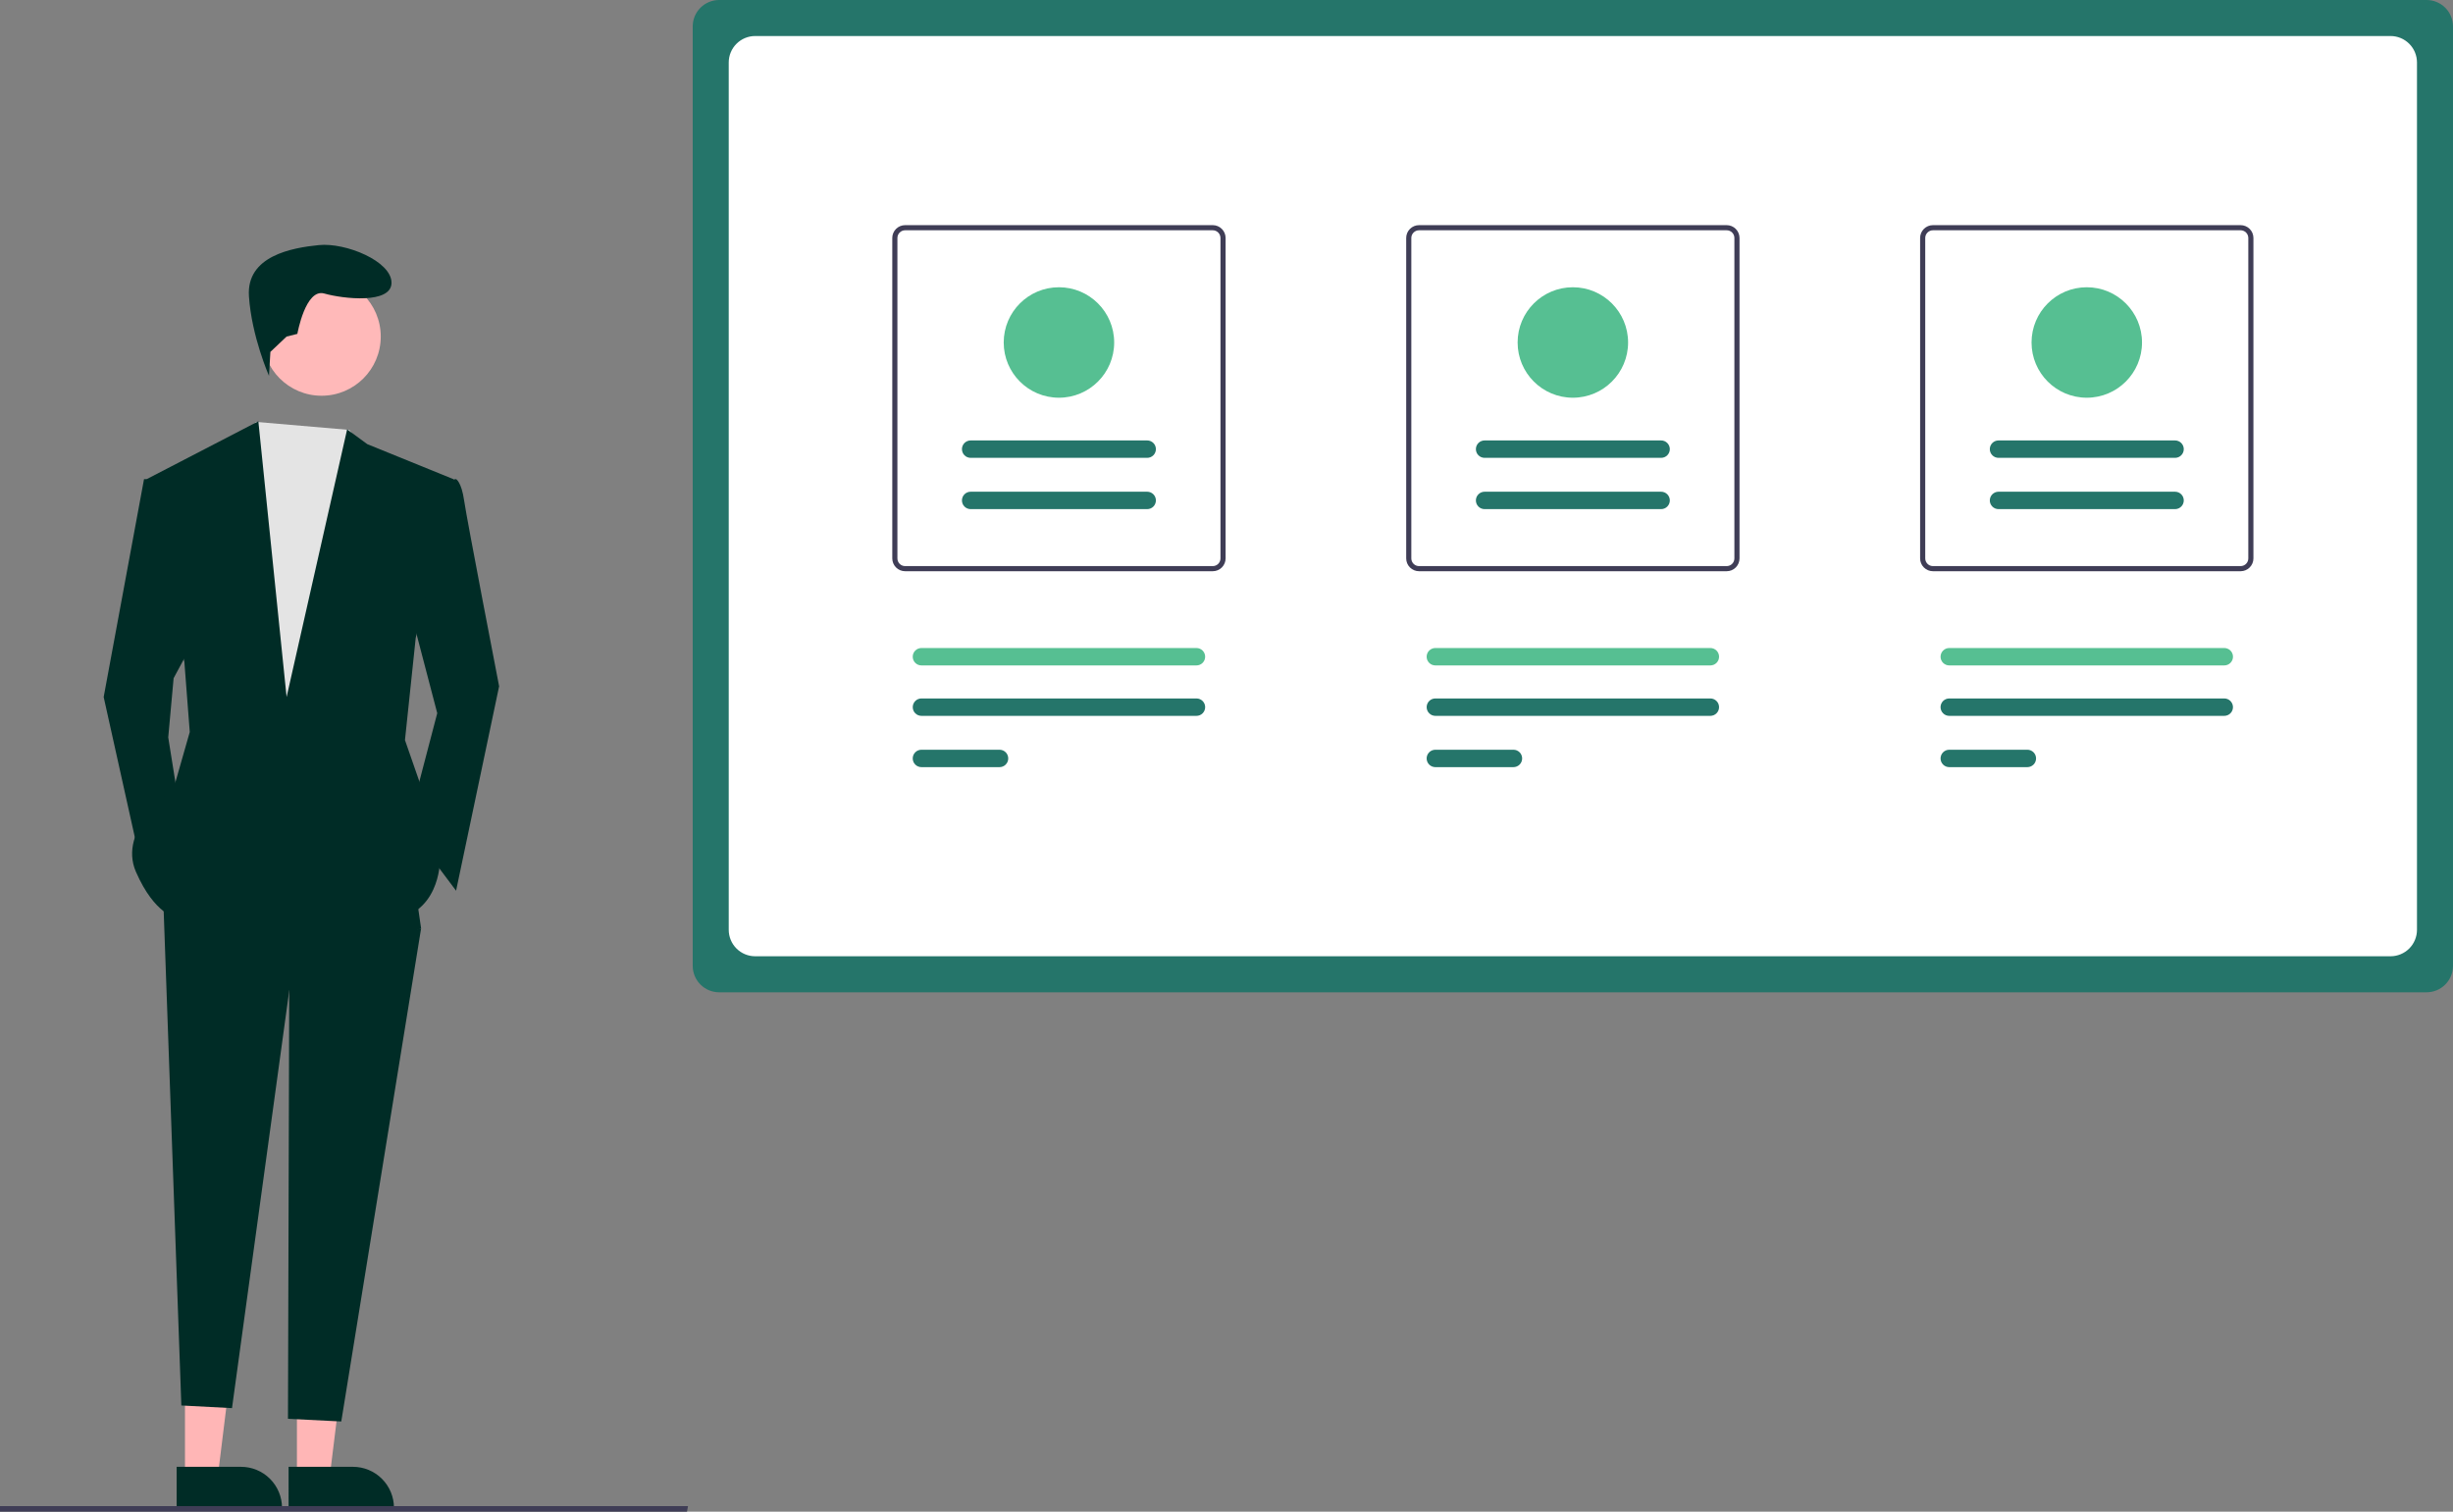<svg width="602" height="371" viewBox="0 0 602 371" fill="none" xmlns="http://www.w3.org/2000/svg">
<rect x="0" y="0" width="602" height="371" fill="#808080" stroke="none"/>
<g clip-path="url(#clip0_32_30)">
<path d="M595.517 243.525H176.484C174.766 243.523 173.118 242.84 171.902 241.624C170.687 240.409 170.003 238.761 170.001 237.042V6.483C170.003 4.764 170.687 3.116 171.902 1.901C173.118 0.686 174.766 0.002 176.484 0H595.517C597.236 0.002 598.884 0.686 600.099 1.901C601.314 3.116 601.998 4.764 602 6.483V237.042C601.998 238.761 601.314 240.409 600.099 241.624C598.884 242.84 597.236 243.523 595.517 243.525Z" fill="#25756A"/>
<path d="M586.677 234.685H185.325C183.606 234.683 181.958 233.999 180.743 232.784C179.527 231.568 178.844 229.92 178.842 228.202V15.324C178.844 13.605 179.527 11.957 180.743 10.742C181.958 9.526 183.606 8.843 185.325 8.841H586.677C588.395 8.843 590.043 9.526 591.259 10.742C592.474 11.957 593.158 13.605 593.16 15.324V228.202C593.158 229.92 592.474 231.568 591.259 232.784C590.043 233.999 588.395 234.683 586.677 234.685Z" fill="white"/>
<path d="M297.632 140.19H222.124C221.29 140.189 220.491 139.857 219.901 139.267C219.311 138.678 218.979 137.878 218.978 137.044V58.402C218.979 57.568 219.311 56.768 219.901 56.178C220.491 55.588 221.29 55.257 222.124 55.256H297.632C298.466 55.257 299.266 55.588 299.856 56.178C300.446 56.768 300.778 57.568 300.779 58.402V137.044C300.778 137.878 300.446 138.678 299.856 139.267C299.266 139.857 298.466 140.189 297.632 140.19ZM222.124 56.514C221.624 56.515 221.144 56.714 220.79 57.068C220.436 57.422 220.237 57.901 220.237 58.402V137.044C220.237 137.544 220.436 138.024 220.79 138.378C221.144 138.732 221.624 138.931 222.124 138.931H297.632C298.133 138.931 298.613 138.732 298.967 138.378C299.32 138.024 299.52 137.544 299.52 137.044V58.402C299.52 57.901 299.32 57.422 298.967 57.068C298.613 56.714 298.133 56.515 297.632 56.514H222.124Z" fill="#3F3D56"/>
<path d="M423.755 140.19H348.247C347.413 140.189 346.613 139.857 346.023 139.267C345.433 138.678 345.102 137.878 345.101 137.044V58.402C345.102 57.568 345.433 56.768 346.023 56.178C346.613 55.588 347.413 55.257 348.247 55.256H423.755C424.589 55.257 425.389 55.588 425.978 56.178C426.568 56.768 426.9 57.568 426.901 58.402V137.044C426.9 137.878 426.568 138.678 425.978 139.267C425.389 139.857 424.589 140.189 423.755 140.19ZM348.247 56.514C347.746 56.515 347.266 56.714 346.913 57.068C346.559 57.422 346.36 57.901 346.359 58.402V137.044C346.36 137.544 346.559 138.024 346.913 138.378C347.266 138.732 347.746 138.931 348.247 138.931H423.755C424.255 138.931 424.735 138.732 425.089 138.378C425.443 138.024 425.642 137.544 425.642 137.044V58.402C425.642 57.901 425.443 57.422 425.089 57.068C424.735 56.714 424.255 56.515 423.755 56.514H348.247Z" fill="#3F3D56"/>
<path d="M549.877 140.19H474.369C473.535 140.189 472.735 139.857 472.146 139.267C471.556 138.678 471.224 137.878 471.223 137.044V58.402C471.224 57.568 471.556 56.768 472.146 56.178C472.735 55.588 473.535 55.257 474.369 55.256H549.877C550.711 55.257 551.511 55.588 552.101 56.178C552.691 56.768 553.022 57.568 553.023 58.402V137.044C553.022 137.878 552.691 138.678 552.101 139.267C551.511 139.857 550.711 140.189 549.877 140.19ZM474.369 56.514C473.869 56.515 473.389 56.714 473.035 57.068C472.681 57.422 472.482 57.901 472.481 58.402V137.044C472.482 137.544 472.681 138.024 473.035 138.378C473.389 138.732 473.869 138.931 474.369 138.931H549.877C550.378 138.931 550.857 138.732 551.211 138.378C551.565 138.024 551.764 137.544 551.765 137.044V58.402C551.764 57.901 551.565 57.422 551.211 57.068C550.857 56.714 550.378 56.515 549.877 56.514H474.369Z" fill="#3F3D56"/>
<path d="M245.298 188.27C245.578 188.27 245.856 188.215 246.115 188.108C246.374 188 246.61 187.843 246.808 187.645C247.007 187.447 247.164 187.211 247.272 186.952C247.379 186.693 247.434 186.415 247.434 186.135C247.435 185.854 247.379 185.576 247.272 185.317C247.165 185.058 247.008 184.822 246.809 184.624C246.611 184.426 246.376 184.268 246.117 184.161C245.858 184.053 245.58 183.998 245.299 183.998H226.132C225.565 183.998 225.022 184.223 224.621 184.623C224.221 185.024 223.996 185.567 223.996 186.134C223.996 186.7 224.221 187.244 224.621 187.644C225.022 188.045 225.565 188.27 226.132 188.27H245.298Z" fill="#25756A"/>
<path d="M293.625 175.685C294.191 175.686 294.735 175.462 295.136 175.062C295.538 174.662 295.764 174.119 295.765 173.553C295.766 172.986 295.542 172.442 295.142 172.041C294.742 171.64 294.199 171.414 293.633 171.413H226.132C225.566 171.414 225.024 171.639 224.624 172.04C224.224 172.44 224 172.983 224 173.549C224 174.115 224.224 174.657 224.624 175.058C225.024 175.458 225.566 175.684 226.132 175.685H293.625Z" fill="#25756A"/>
<path d="M371.42 188.27C371.987 188.27 372.53 188.045 372.93 187.644C373.331 187.244 373.556 186.7 373.556 186.134C373.556 185.567 373.331 185.024 372.93 184.623C372.53 184.223 371.987 183.998 371.42 183.998H352.254C351.688 183.998 351.144 184.223 350.744 184.623C350.343 185.024 350.118 185.567 350.118 186.134C350.118 186.7 350.343 187.244 350.744 187.644C351.144 188.045 351.688 188.27 352.254 188.27H371.42Z" fill="#25756A"/>
<path d="M419.747 175.685C420.313 175.684 420.855 175.458 421.255 175.058C421.655 174.657 421.88 174.115 421.88 173.549C421.88 172.983 421.655 172.44 421.255 172.04C420.855 171.639 420.313 171.414 419.747 171.413H352.254C351.688 171.414 351.146 171.639 350.746 172.04C350.346 172.44 350.122 172.983 350.122 173.549C350.122 174.115 350.346 174.657 350.746 175.058C351.146 175.458 351.688 175.684 352.254 175.685H419.747Z" fill="#25756A"/>
<path d="M497.542 188.27C498.109 188.27 498.652 188.045 499.053 187.644C499.453 187.244 499.678 186.7 499.678 186.134C499.678 185.567 499.453 185.024 499.053 184.623C498.652 184.223 498.109 183.998 497.542 183.998H478.377C478.096 183.998 477.818 184.053 477.559 184.16C477.3 184.267 477.064 184.425 476.866 184.623C476.667 184.821 476.51 185.056 476.403 185.316C476.295 185.575 476.24 185.852 476.24 186.133C476.24 186.413 476.295 186.691 476.402 186.95C476.509 187.21 476.666 187.445 476.865 187.644C477.063 187.842 477.298 187.999 477.557 188.107C477.817 188.214 478.094 188.27 478.375 188.27H497.542Z" fill="#25756A"/>
<path d="M545.87 175.685C546.436 175.684 546.978 175.458 547.378 175.058C547.777 174.657 548.002 174.115 548.002 173.549C548.002 172.983 547.777 172.44 547.378 172.04C546.978 171.639 546.436 171.414 545.87 171.413H478.376C478.096 171.412 477.818 171.467 477.559 171.574C477.299 171.681 477.064 171.837 476.865 172.035C476.666 172.233 476.509 172.469 476.401 172.728C476.293 172.987 476.237 173.264 476.237 173.545C476.236 173.825 476.291 174.103 476.398 174.362C476.505 174.622 476.661 174.858 476.859 175.056C477.057 175.255 477.293 175.413 477.552 175.521C477.81 175.628 478.088 175.684 478.369 175.685H545.87Z" fill="#25756A"/>
<path d="M293.625 163.308C294.191 163.308 294.735 163.083 295.136 162.683C295.536 162.282 295.761 161.739 295.762 161.173C295.762 160.606 295.537 160.063 295.137 159.662C294.736 159.261 294.193 159.036 293.627 159.036H226.132C225.565 159.036 225.022 159.261 224.621 159.661C224.221 160.062 223.996 160.605 223.996 161.172C223.996 161.738 224.221 162.282 224.621 162.682C225.022 163.083 225.565 163.308 226.132 163.308H293.625Z" fill="#56BF92"/>
<path d="M419.747 163.308C420.314 163.308 420.857 163.083 421.258 162.682C421.658 162.282 421.883 161.738 421.883 161.172C421.883 160.605 421.658 160.062 421.258 159.661C420.857 159.261 420.314 159.036 419.747 159.036H352.254C351.688 159.036 351.144 159.261 350.744 159.661C350.343 160.062 350.118 160.605 350.118 161.172C350.118 161.738 350.343 162.282 350.744 162.682C351.144 163.083 351.688 163.308 352.254 163.308H419.747Z" fill="#56BF92"/>
<path d="M545.87 163.308C546.436 163.308 546.979 163.083 547.38 162.682C547.781 162.282 548.006 161.738 548.006 161.172C548.006 160.605 547.781 160.062 547.38 159.661C546.979 159.261 546.436 159.036 545.87 159.036H478.376C477.81 159.035 477.267 159.26 476.866 159.661C476.465 160.061 476.24 160.604 476.24 161.171C476.239 161.737 476.464 162.281 476.865 162.681C477.265 163.082 477.808 163.308 478.375 163.308H545.87Z" fill="#56BF92"/>
<path d="M281.543 124.949C282.109 124.948 282.651 124.723 283.051 124.322C283.451 123.922 283.675 123.379 283.675 122.813C283.675 122.247 283.451 121.704 283.051 121.304C282.651 120.903 282.109 120.678 281.543 120.677H238.214C237.933 120.676 237.655 120.731 237.396 120.838C237.137 120.945 236.901 121.102 236.702 121.3C236.503 121.498 236.346 121.733 236.238 121.992C236.13 122.251 236.074 122.529 236.074 122.809C236.073 123.09 236.128 123.368 236.235 123.627C236.342 123.886 236.499 124.122 236.697 124.321C236.895 124.519 237.13 124.677 237.389 124.785C237.648 124.893 237.925 124.949 238.206 124.949H281.543Z" fill="#25756A"/>
<path d="M281.543 112.364C282.109 112.363 282.651 112.137 283.051 111.737C283.451 111.336 283.675 110.794 283.675 110.228C283.675 109.662 283.451 109.119 283.051 108.719C282.651 108.318 282.109 108.093 281.543 108.092H238.214C237.933 108.091 237.655 108.146 237.396 108.253C237.137 108.36 236.901 108.517 236.702 108.715C236.503 108.913 236.346 109.148 236.238 109.407C236.13 109.666 236.074 109.943 236.074 110.224C236.073 110.504 236.128 110.782 236.235 111.042C236.342 111.301 236.499 111.537 236.697 111.736C236.895 111.934 237.13 112.092 237.389 112.2C237.648 112.308 237.925 112.363 238.206 112.364H281.543Z" fill="#25756A"/>
<path d="M259.878 97.608C267.365 97.608 273.434 91.539 273.434 84.052C273.434 76.566 267.365 70.497 259.878 70.497C252.392 70.497 246.323 76.566 246.323 84.052C246.323 91.539 252.392 97.608 259.878 97.608Z" fill="#56BF92"/>
<path d="M407.665 124.949C408.231 124.948 408.774 124.723 409.173 124.322C409.573 123.922 409.798 123.379 409.798 122.813C409.798 122.247 409.573 121.704 409.173 121.304C408.774 120.903 408.231 120.678 407.665 120.677H364.336C363.77 120.678 363.228 120.903 362.828 121.304C362.428 121.704 362.204 122.247 362.204 122.813C362.204 123.379 362.428 123.922 362.828 124.322C363.228 124.723 363.77 124.948 364.336 124.949H407.665Z" fill="#25756A"/>
<path d="M407.665 112.364C408.231 112.363 408.774 112.137 409.173 111.737C409.573 111.336 409.798 110.794 409.798 110.228C409.798 109.662 409.573 109.119 409.173 108.719C408.774 108.318 408.231 108.093 407.665 108.092H364.336C363.77 108.093 363.228 108.318 362.828 108.719C362.428 109.119 362.204 109.662 362.204 110.228C362.204 110.794 362.428 111.336 362.828 111.737C363.228 112.137 363.77 112.363 364.336 112.364H407.665Z" fill="#25756A"/>
<path d="M386.001 97.608C393.487 97.608 399.556 91.539 399.556 84.052C399.556 76.566 393.487 70.497 386.001 70.497C378.514 70.497 372.445 76.566 372.445 84.052C372.445 91.539 378.514 97.608 386.001 97.608Z" fill="#56BF92"/>
<path d="M533.788 124.949C534.068 124.95 534.346 124.895 534.606 124.788C534.865 124.681 535.101 124.524 535.299 124.326C535.498 124.128 535.656 123.893 535.764 123.634C535.871 123.375 535.927 123.097 535.928 122.817C535.928 122.536 535.873 122.259 535.767 121.999C535.66 121.74 535.503 121.504 535.305 121.305C535.107 121.107 534.872 120.949 534.613 120.841C534.354 120.733 534.076 120.678 533.796 120.677H490.458C489.892 120.678 489.35 120.903 488.95 121.304C488.551 121.704 488.326 122.247 488.326 122.813C488.326 123.379 488.551 123.922 488.95 124.322C489.35 124.723 489.892 124.948 490.458 124.949H533.788Z" fill="#25756A"/>
<path d="M533.788 112.364C534.068 112.364 534.346 112.31 534.606 112.203C534.865 112.096 535.101 111.939 535.299 111.741C535.498 111.543 535.656 111.308 535.764 111.049C535.871 110.79 535.927 110.512 535.928 110.232C535.928 109.951 535.873 109.673 535.767 109.414C535.66 109.155 535.503 108.919 535.305 108.72C535.107 108.521 534.872 108.364 534.613 108.256C534.354 108.148 534.076 108.092 533.796 108.092H490.458C489.892 108.093 489.35 108.318 488.95 108.719C488.551 109.119 488.326 109.662 488.326 110.228C488.326 110.794 488.551 111.336 488.95 111.737C489.35 112.137 489.892 112.363 490.458 112.364H533.788Z" fill="#25756A"/>
<path d="M512.123 97.608C519.609 97.608 525.678 91.539 525.678 84.052C525.678 76.566 519.609 70.497 512.123 70.497C504.637 70.497 498.568 76.566 498.568 84.052C498.568 91.539 504.637 97.608 512.123 97.608Z" fill="#56BF92"/>
<path d="M45.397 362.603H53.417L57.232 331.668L45.396 331.669L45.397 362.603Z" fill="#FFB6B6"/>
<path d="M43.351 359.984L59.145 359.984H59.145C61.815 359.984 64.375 361.044 66.262 362.932C68.15 364.819 69.21 367.379 69.21 370.049V370.376L43.352 370.377L43.351 359.984Z" fill="#002C26"/>
<path d="M72.871 362.603H80.891L84.706 331.668L72.87 331.669L72.871 362.603Z" fill="#FFB6B6"/>
<path d="M70.825 359.984L86.618 359.984H86.619C89.288 359.984 91.848 361.044 93.736 362.932C95.623 364.819 96.684 367.379 96.684 370.049V370.376L70.826 370.377L70.825 359.984Z" fill="#002C26"/>
<path d="M103.345 227.844L83.754 348.854L70.672 348.2L70.996 237.087L103.345 227.844Z" fill="#002C26"/>
<path d="M50.531 190.872L98.064 191.532L103.345 227.844L70.996 243.029L56.935 345.583L44.506 344.929L39.968 217.94L50.531 190.872Z" fill="#002C26"/>
<path d="M78.918 97.122C86.94 97.122 93.442 90.619 93.442 82.597C93.442 74.575 86.94 68.072 78.918 68.072C70.897 68.072 64.394 74.575 64.394 82.597C64.394 90.619 70.897 97.122 78.918 97.122Z" fill="#FFB9B9"/>
<path d="M85.717 105.505L94.103 116.268L90.141 198.794L59.113 198.134L53.831 126.171L60.433 107.685L62.822 103.542L85.717 105.505Z" fill="#E4E4E4"/>
<path d="M100.044 147.298L107.306 175.027L100.044 202.755L111.928 218.601L122.491 168.424C122.491 168.424 114.568 127.491 113.908 122.87C113.248 118.248 111.928 117.588 111.928 117.588L106.646 118.248L100.044 147.298Z" fill="#002C26"/>
<path d="M47.23 157.861L42.608 166.444L41.288 180.969L43.929 197.474L34.686 212.659L25.444 171.065L35.346 117.588H39.308L47.23 157.861Z" fill="#002C26"/>
<path d="M66.358 86.359L66.014 92.231C66.014 92.231 61.754 82.597 61.093 72.694C60.433 62.791 71.656 60.81 78.258 60.15C84.86 59.489 96.083 64.111 96.083 69.393C96.083 74.674 84.2 73.354 79.579 72.034C74.957 70.713 72.977 81.937 72.977 81.937L70.336 82.597L66.358 86.359Z" fill="#002C26"/>
<path d="M102.025 156.541L99.384 181.629L104.666 196.813L107.966 211.338C107.966 211.338 107.966 225.203 94.763 225.863C81.559 226.523 43.269 225.203 43.269 225.203C43.269 225.203 37.987 224.542 33.366 213.979C28.744 203.416 42.608 193.512 42.608 193.512L46.569 179.648L45.249 162.482L36.006 117.588L63.404 103.394L70.336 171.065L85.19 105.374L90.141 109.005L111.267 117.588L102.025 156.541Z" fill="#002C26"/>
<path d="M168.596 371H0V369.622H168.846L168.596 371Z" fill="#3F3D56"/>
</g>
<defs>
<clipPath id="clip0_32_30">
<rect width="602" height="371" fill="white"/>
</clipPath>
</defs>
</svg>
